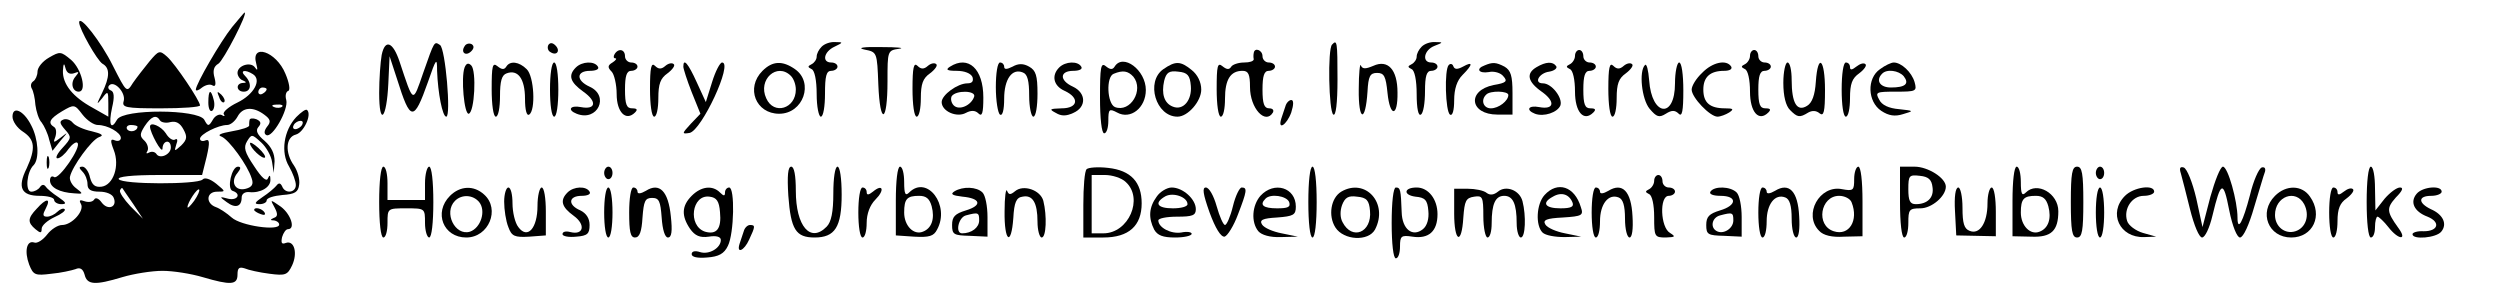 <?xml version="1.0" standalone="no"?>
<!DOCTYPE svg PUBLIC "-//W3C//DTD SVG 20010904//EN"
 "http://www.w3.org/TR/2001/REC-SVG-20010904/DTD/svg10.dtd">
<svg version="1.0" xmlns="http://www.w3.org/2000/svg"
 width="600pt" height="72pt" viewBox="0 0 600 72"
 preserveAspectRatio="xMidYMid meet">

<g transform="translate(0,72) scale(0.1,-0.1)"
fill="#000000" stroke="none">
<path d="M557 655 c-28 -35 -87 -137 -87 -150 0 -4 7 -2 15 5 8 6 19 9 25 5 7
-4 9 2 5 18 -5 17 -2 28 9 34 12 7 72 123 63 123 -1 0 -14 -16 -30 -35z"/>
<path d="M190 666 c0 -15 43 -91 56 -99 18 -10 18 -31 -1 -70 -14 -29 -14 -30
0 -13 14 19 15 18 15 -12 l0 -32 -37 21 c-48 26 -73 57 -72 89 1 18 3 20 6 7
3 -12 10 -16 20 -13 13 5 14 4 4 -8 -13 -15 -7 -36 8 -36 20 0 7 54 -18 76
-25 21 -27 21 -53 6 -16 -9 -28 -24 -28 -34 0 -9 -5 -20 -10 -23 -6 -4 -7 -11
-4 -17 4 -6 8 -24 9 -40 2 -15 8 -35 15 -42 6 -8 15 -27 18 -41 l8 -27 19 24
c19 22 19 22 1 8 -18 -14 -19 -13 -13 2 3 10 2 20 -3 23 -16 10 -11 20 19 38
29 17 30 17 49 -8 11 -14 27 -25 37 -25 23 0 55 -18 55 -31 0 -6 -6 -9 -14 -6
-11 5 -12 0 -3 -23 15 -38 -1 -84 -29 -88 -16 -2 -23 4 -28 22 -3 15 -12 26
-18 26 -9 0 -9 -3 0 -12 7 -7 12 -20 12 -30 0 -13 8 -18 29 -18 16 0 31 -6 34
-15 9 -22 -14 -31 -29 -11 -7 10 -15 13 -18 7 -4 -6 -14 -7 -23 -4 -11 4 -14
3 -9 -6 10 -16 -21 -51 -45 -51 -10 0 -26 -10 -36 -23 -10 -13 -24 -22 -31
-19 -18 6 -24 -21 -12 -53 10 -25 14 -27 53 -22 23 2 49 8 58 11 11 5 18 1 22
-13 6 -25 25 -26 91 -6 27 8 70 15 96 15 26 0 69 -7 96 -15 68 -20 84 -19 84
6 0 16 4 19 17 15 9 -4 36 -10 60 -13 38 -5 43 -3 54 20 14 30 5 61 -15 54
-10 -4 -12 0 -9 14 3 10 9 19 14 19 19 0 7 36 -17 54 -26 18 -26 18 -15 -2 8
-15 8 -22 -2 -25 -9 -4 -9 -6 1 -6 6 -1 12 -5 12 -10 0 -16 -92 -3 -114 17
-11 10 -29 22 -38 25 -25 9 -23 37 3 37 21 0 21 0 -2 19 -15 12 -28 16 -33 10
-13 -12 -193 -12 -201 1 -4 6 31 10 97 10 l103 0 11 44 c8 35 7 43 -3 39 -7
-3 -13 -1 -13 4 0 11 44 33 65 33 8 0 19 9 25 20 12 23 37 25 64 5 15 -11 17
-17 7 -29 -7 -9 -8 -17 -2 -20 14 -9 54 61 48 84 -3 10 -1 20 5 22 5 2 2 20
-7 41 -22 54 -84 74 -70 24 4 -15 3 -18 -3 -9 -10 15 -42 5 -42 -13 0 -7 6
-16 13 -18 9 -4 9 -6 0 -6 -18 -1 -16 -21 2 -21 18 0 20 21 3 38 -13 13 0 16
19 4 22 -14 2 -49 -37 -68 -21 -10 -36 -23 -33 -28 4 -5 1 -6 -5 -2 -6 3 -16
-2 -21 -11 -10 -17 -12 -17 -21 0 -16 25 -194 26 -209 0 -15 -27 -21 -12 -12
29 6 25 5 38 -3 41 -6 2 -8 8 -4 12 12 13 40 -17 35 -37 -5 -16 3 -18 89 -18
52 0 94 3 94 7 0 11 -59 99 -79 117 -18 16 -20 15 -42 -11 -13 -16 -31 -39
-40 -52 -15 -24 -15 -24 -48 41 -28 57 -81 125 -81 104z m450 -160 c0 -3 -4
-8 -10 -11 -5 -3 -10 -1 -10 4 0 6 5 11 10 11 6 0 10 -2 10 -4z m37 -42 c-3
-3 -12 -4 -19 -1 -8 3 -5 6 6 6 11 1 17 -2 13 -5z m-293 -33 c3 -5 15 -7 25
-4 13 3 23 -2 31 -17 10 -18 9 -25 -5 -39 -17 -15 -17 -15 -12 2 4 10 3 16 -3
12 -5 -3 -15 3 -22 15 -11 17 -38 29 -38 16 0 -14 29 -67 30 -53 0 20 20 24
20 3 0 -17 -27 -29 -35 -15 -4 5 -11 6 -17 3 -7 -4 -8 -2 -4 4 3 6 0 17 -7 24
-12 11 -12 16 0 35 16 24 28 29 37 14z m-54 -15 c0 -11 -19 -15 -25 -6 -3 5 1
10 9 10 9 0 16 -2 16 -4z m-10 -186 l23 -35 -30 30 c-16 17 -27 34 -25 38 2 5
5 7 6 5 1 -2 13 -19 26 -38z m146 8 c-9 -12 -16 -19 -16 -15 0 11 24 47 28 42
2 -2 -3 -14 -12 -27z"/>
<path d="M916 588 c-3 -17 -6 -58 -6 -91 0 -82 18 -63 22 23 l3 65 18 -55 c32
-102 40 -103 74 -7 20 58 22 60 22 27 2 -54 13 -110 22 -110 12 0 -2 164 -15
172 -14 9 -13 11 -40 -66 -26 -75 -23 -76 -57 26 -16 48 -35 55 -43 16z"/>
<path d="M1115 609 c-10 -15 3 -25 16 -12 7 7 7 13 1 17 -6 3 -14 1 -17 -5z"/>
<path d="M1316 612 c-3 -6 -1 -14 5 -17 15 -10 25 3 12 16 -7 7 -13 7 -17 1z"/>
<path d="M1972 608 c-7 -7 -12 -17 -12 -24 0 -7 -6 -15 -12 -18 -10 -5 -10 -7
0 -12 7 -3 12 -26 12 -60 0 -30 5 -54 10 -54 6 0 10 25 10 55 0 42 3 55 15 55
8 0 15 5 15 10 0 6 -7 10 -15 10 -23 0 -18 26 8 38 21 10 21 11 2 11 -12 1
-26 -4 -33 -11z"/>
<path d="M3197 613 c-11 -10 -8 -161 3 -168 6 -4 10 27 10 84 0 91 -1 97 -13
84z"/>
<path d="M3412 608 c-7 -7 -12 -17 -12 -24 0 -7 -6 -15 -12 -18 -10 -5 -10 -7
0 -12 7 -3 12 -26 12 -60 0 -34 4 -53 10 -49 6 3 10 28 10 56 0 37 4 49 15 49
8 0 15 5 15 10 0 6 -7 10 -15 10 -23 0 -18 30 8 40 21 8 21 9 2 9 -12 1 -26
-4 -33 -11z"/>
<path d="M2075 601 c30 -6 30 -6 33 -84 4 -99 22 -93 22 8 0 73 0 74 28 78 15
2 -4 4 -43 4 -44 1 -59 -2 -40 -6z"/>
<path d="M1475 590 c-3 -5 -3 -10 2 -10 4 0 1 -5 -7 -10 -12 -7 -12 -12 -2
-22 6 -6 12 -31 12 -54 0 -43 22 -66 44 -44 7 7 5 10 -7 10 -13 0 -17 9 -17
45 0 33 4 45 15 45 8 0 15 5 15 10 0 6 -7 10 -15 10 -8 0 -15 7 -15 15 0 17
-16 20 -25 5z"/>
<path d="M3009 593 c-1 -5 -1 -11 0 -15 0 -5 -10 -8 -23 -8 -14 0 -28 -5 -31
-10 -5 -8 -11 -7 -21 1 -12 10 -14 1 -14 -55 0 -37 4 -66 10 -66 6 0 10 19 10
43 0 46 13 67 42 67 14 0 18 -8 18 -39 0 -51 37 -91 55 -61 3 6 -1 10 -9 10
-12 0 -16 11 -16 45 0 33 4 45 15 45 8 0 15 5 15 10 0 6 -7 10 -15 10 -8 0
-15 7 -15 15 0 15 -19 22 -21 8z"/>
<path d="M3780 586 c0 -8 -6 -17 -12 -20 -10 -5 -10 -7 0 -12 7 -3 12 -25 12
-54 0 -49 21 -73 44 -50 7 7 5 10 -7 10 -13 0 -17 9 -17 45 0 33 4 45 15 45 8
0 15 5 15 10 0 6 -7 10 -15 10 -8 0 -15 7 -15 15 0 8 -4 15 -10 15 -5 0 -10
-6 -10 -14z"/>
<path d="M4200 586 c0 -8 -6 -17 -12 -20 -10 -5 -10 -7 0 -12 7 -3 12 -25 12
-54 0 -49 21 -73 44 -50 7 7 5 10 -7 10 -13 0 -17 9 -17 45 0 33 4 45 15 45 8
0 15 5 15 10 0 6 -7 10 -15 10 -8 0 -15 7 -15 15 0 8 -4 15 -10 15 -5 0 -10
-6 -10 -14z"/>
<path d="M1115 558 c-9 -24 -1 -113 10 -111 14 4 19 103 6 116 -7 7 -12 5 -16
-5z"/>
<path d="M1180 506 c0 -37 4 -66 10 -66 6 0 10 22 10 49 0 36 4 51 16 55 27
10 44 -13 44 -61 0 -27 4 -42 10 -38 16 10 12 92 -6 109 -18 18 -40 21 -49 6
-5 -8 -11 -7 -21 1 -12 10 -14 1 -14 -55z"/>
<path d="M1320 505 c0 -37 4 -65 10 -65 6 0 10 28 10 65 0 37 -4 65 -10 65 -6
0 -10 -28 -10 -65z"/>
<path d="M1382 558 c-19 -19 -14 -35 18 -58 34 -24 30 -44 -6 -37 -26 5 -33
-7 -10 -16 50 -20 80 43 31 65 -33 15 -32 38 1 38 14 0 23 4 19 10 -8 14 -38
13 -53 -2z"/>
<path d="M1560 507 c0 -38 4 -67 10 -67 6 0 10 20 10 44 0 35 5 48 22 60 12 9
19 19 15 22 -4 4 -13 2 -20 -4 -10 -9 -17 -8 -25 0 -9 9 -12 -4 -12 -55z"/>
<path d="M1640 560 c0 -5 9 -33 20 -61 l21 -52 -23 -24 c-22 -24 -22 -25 -3
-22 29 6 105 169 78 169 -5 0 -16 -21 -24 -47 l-15 -48 -22 48 c-20 44 -32 59
-32 37z"/>
<path d="M1830 550 c-41 -41 -16 -103 40 -103 58 0 84 75 38 107 -30 21 -54
20 -78 -4z m68 -12 c7 -7 12 -21 12 -33 0 -46 -53 -62 -71 -21 -21 45 26 87
59 54z"/>
<path d="M2190 507 c0 -38 4 -67 10 -67 6 0 10 20 10 44 0 35 5 48 22 60 12 9
19 19 15 22 -4 4 -13 2 -20 -4 -10 -9 -17 -8 -25 0 -9 9 -12 -4 -12 -55z"/>
<path d="M2280 560 c-11 -7 -8 -10 16 -10 19 0 34 -6 38 -15 3 -10 -1 -15 -12
-15 -24 0 -62 -28 -62 -45 0 -22 36 -38 58 -26 13 7 23 6 30 -1 9 -9 12 0 12
38 0 69 -36 102 -80 74z m58 -72 c-7 -21 -36 -34 -49 -21 -6 6 -8 16 -5 22 10
15 59 14 54 -1z"/>
<path d="M2390 511 c0 -33 5 -63 10 -66 6 -4 10 11 10 38 0 47 19 74 45 63 11
-4 15 -20 15 -56 0 -27 5 -50 10 -50 6 0 10 25 10 55 0 44 -4 56 -20 65 -14 8
-26 8 -40 0 -14 -7 -20 -7 -20 0 0 5 -4 10 -10 10 -6 0 -10 -26 -10 -59z"/>
<path d="M2542 558 c-19 -19 -14 -44 13 -56 37 -17 32 -42 -7 -42 -29 -1 -31
-2 -14 -11 13 -8 25 -8 42 0 32 14 31 48 -1 63 -33 15 -32 38 1 38 14 0 23 4
19 10 -8 14 -38 13 -53 -2z"/>
<path d="M2640 486 c0 -51 4 -86 10 -86 6 0 10 14 10 30 0 28 2 30 21 20 32
-18 69 11 69 54 0 48 -55 89 -75 56 -5 -8 -11 -7 -21 1 -12 10 -14 -2 -14 -75z
m80 50 c26 -32 -7 -87 -44 -73 -19 8 -22 73 -3 80 22 9 34 7 47 -7z"/>
<path d="M2792 554 c-43 -30 -18 -114 34 -114 25 0 57 37 57 65 0 18 -9 36
-23 47 -27 22 -39 22 -68 2z m66 -40 c3 -34 -18 -60 -43 -50 -21 8 -28 31 -21
62 5 20 12 25 34 22 22 -2 28 -9 30 -34z"/>
<path d="M3261 506 c-1 -77 16 -82 21 -6 2 37 6 45 23 45 17 0 21 -8 25 -48 6
-59 25 -58 24 1 0 55 -23 80 -58 64 -19 -8 -26 -8 -30 1 -2 7 -5 -19 -5 -57z"/>
<path d="M3477 564 c-11 -11 -8 -112 3 -119 6 -4 10 10 10 34 0 28 7 48 20 61
25 25 26 34 1 20 -13 -7 -20 -7 -23 1 -2 6 -7 7 -11 3z"/>
<path d="M3563 563 c-22 -8 -14 -20 10 -16 13 3 29 -2 35 -10 11 -12 7 -16
-23 -21 -65 -13 -58 -71 9 -71 l36 0 0 52 c0 41 -4 54 -19 63 -21 11 -29 11
-48 3z m57 -71 c0 -14 -23 -32 -42 -32 -18 0 -25 20 -11 33 9 10 53 9 53 -1z"/>
<path d="M3688 559 c-26 -15 -22 -35 12 -59 34 -24 30 -44 -6 -37 -26 5 -33
-7 -10 -16 21 -8 54 3 61 20 6 18 -21 53 -42 53 -23 0 -9 25 15 28 12 2 20 8
17 13 -8 12 -25 11 -47 -2z"/>
<path d="M3860 507 c0 -38 4 -67 10 -67 6 0 10 20 10 44 0 35 5 48 22 60 12 9
19 19 15 22 -4 4 -13 2 -20 -4 -10 -9 -17 -8 -25 0 -9 9 -12 -4 -12 -55z"/>
<path d="M3948 564 c-15 -15 -8 -82 11 -105 17 -20 23 -22 39 -12 14 9 22 9
31 0 8 -8 11 6 11 56 0 38 -4 67 -10 67 -5 0 -10 -23 -10 -50 0 -86 -56 -79
-62 7 -2 25 -6 41 -10 37z"/>
<path d="M4085 545 c-14 -13 -25 -31 -25 -40 0 -19 44 -65 62 -65 7 0 20 5 28
10 12 8 10 10 -10 10 -37 0 -52 14 -52 45 0 30 16 45 50 45 13 0 20 4 17 10
-11 18 -45 11 -70 -15z"/>
<path d="M4280 521 c0 -32 6 -55 16 -65 18 -18 23 -19 44 -6 9 5 19 5 27 -2
10 -8 13 3 13 56 0 75 -17 90 -22 20 -2 -32 -9 -51 -21 -58 -24 -15 -37 6 -37
62 0 23 -4 42 -10 42 -5 0 -10 -22 -10 -49z"/>
<path d="M4420 505 c0 -37 4 -65 10 -65 6 0 10 20 10 44 0 35 5 48 22 60 12 9
19 19 15 22 -4 4 -13 1 -22 -6 -10 -8 -15 -9 -15 -1 0 6 -4 11 -10 11 -6 0
-10 -28 -10 -65z"/>
<path d="M4512 554 c-32 -22 -30 -78 3 -100 18 -12 33 -14 52 -8 27 8 27 8 -9
12 -25 2 -42 10 -48 23 -10 18 -7 19 40 19 49 0 51 1 45 23 -7 24 -32 47 -50
47 -6 0 -21 -7 -33 -16z m57 -17 c14 -18 4 -27 -31 -27 -26 0 -37 17 -21 33
11 12 40 8 52 -6z"/>
<path d="M500 474 c0 -14 4 -23 9 -20 5 3 7 15 4 26 -7 28 -13 25 -13 -6z"/>
<path d="M526 487 c3 -10 9 -15 12 -12 3 3 0 11 -7 18 -10 9 -11 8 -5 -6z"/>
<path d="M3085 465 c-3 -8 -7 -22 -10 -30 -9 -29 13 -15 24 15 6 19 6 30 0 30
-5 0 -12 -7 -14 -15z"/>
<path d="M30 440 c0 -11 11 -27 25 -36 29 -19 31 -40 9 -88 -23 -46 -13 -66
31 -66 19 0 35 -4 35 -10 0 -5 8 -10 17 -10 14 0 12 4 -7 17 -14 9 -28 21 -31
26 -4 5 -9 4 -13 -2 -4 -6 -13 -11 -21 -11 -15 0 -11 48 6 64 14 15 11 63 -6
95 -18 36 -45 48 -45 21z"/>
<path d="M711 439 c-30 -32 -38 -85 -17 -119 9 -16 16 -35 16 -44 0 -19 -26
-22 -33 -3 -4 8 -8 9 -14 1 -4 -5 -19 -18 -33 -27 -19 -13 -21 -17 -7 -17 9 0
17 4 17 9 0 6 17 11 38 13 30 2 38 7 40 25 2 13 -4 33 -12 45 -23 32 -20 69 4
75 19 5 39 48 27 59 -3 3 -14 -5 -26 -17z m14 -19 c-3 -5 -11 -10 -16 -10 -6
0 -7 5 -4 10 3 6 11 10 16 10 6 0 7 -4 4 -10z"/>
<path d="M152 433 c-10 -4 -9 -9 4 -24 16 -18 16 -20 -6 -44 -13 -14 -18 -25
-12 -25 6 0 18 10 26 22 9 12 19 19 22 15 10 -10 -45 -89 -56 -82 -6 4 -10 0
-10 -8 0 -17 23 -29 58 -31 22 -2 22 -1 5 12 -10 7 -17 20 -15 28 5 24 52 89
70 95 12 4 7 8 -18 14 -19 4 -39 13 -45 20 -5 7 -16 11 -23 8z"/>
<path d="M599 432 c-1 -4 -1 -10 -1 -13 1 -4 -18 -10 -41 -14 -28 -5 -37 -9
-25 -13 18 -8 62 -68 72 -100 5 -14 1 -21 -14 -25 -26 -7 -38 17 -20 38 8 10
9 15 1 15 -15 0 -27 -53 -13 -58 22 -7 12 -24 -10 -19 -22 6 -22 5 -4 -8 21
-16 36 -11 36 11 0 9 8 14 18 13 26 -3 52 11 51 30 0 11 -2 12 -6 3 -3 -9 -15
1 -33 29 -23 34 -26 45 -17 60 11 18 12 17 34 -3 12 -11 24 -32 26 -47 l4 -26
2 28 c0 18 -7 34 -24 49 -18 15 -22 25 -15 33 8 9 6 14 -5 19 -8 3 -16 2 -16
-2z"/>
<path d="M600 376 c0 -11 30 -39 36 -34 2 3 -5 13 -16 23 -11 10 -20 15 -20
11z"/>
<path d="M112 330 c0 -14 2 -19 5 -12 2 6 2 18 0 25 -3 6 -5 1 -5 -13z"/>
<path d="M910 235 c0 -50 4 -85 10 -85 6 0 10 16 10 35 0 35 0 35 45 35 45 0
45 0 45 -35 0 -19 5 -35 10 -35 6 0 10 35 10 85 0 50 -4 85 -10 85 -5 0 -10
-18 -10 -40 l0 -40 -45 0 -45 0 0 40 c0 22 -4 40 -10 40 -6 0 -10 -35 -10 -85z"/>
<path d="M1450 305 c0 -8 5 -15 10 -15 6 0 10 7 10 15 0 8 -4 15 -10 15 -5 0
-10 -7 -10 -15z"/>
<path d="M1892 250 c6 -81 18 -100 63 -100 49 0 65 25 65 103 0 38 -4 67 -10
67 -6 0 -10 -28 -10 -64 0 -45 -5 -69 -16 -80 -39 -40 -74 1 -74 86 0 37 -4
58 -11 58 -8 0 -10 -21 -7 -70z"/>
<path d="M2150 238 l0 -83 44 -3 c36 -2 47 1 55 17 32 58 -24 132 -67 89 -9
-9 -12 -4 -12 25 0 20 -4 37 -10 37 -6 0 -10 -34 -10 -82z m86 -13 c8 -30 0
-53 -21 -61 -22 -9 -45 14 -45 46 0 33 7 40 36 40 17 0 25 -7 30 -25z"/>
<path d="M2608 314 c-5 -4 -8 -43 -8 -86 l0 -78 48 0 c61 0 92 28 92 82 0 51
-26 79 -80 85 -25 3 -48 1 -52 -3z m94 -31 c43 -39 7 -123 -54 -123 l-28 0 0
70 0 70 32 0 c17 0 40 -7 50 -17z"/>
<path d="M3140 235 c0 -50 4 -85 10 -85 6 0 10 35 10 85 0 50 -4 85 -10 85 -6
0 -10 -35 -10 -85z"/>
<path d="M4450 290 c0 -27 -2 -29 -29 -24 -54 11 -94 -61 -55 -100 10 -11 31
-16 60 -14 l44 1 0 84 c0 49 -4 83 -10 83 -5 0 -10 -13 -10 -30z m-6 -56 c17
-43 -6 -81 -43 -69 -44 14 -32 85 13 85 13 0 27 -7 30 -16z"/>
<path d="M4560 235 c0 -50 4 -85 10 -85 6 0 10 16 10 35 0 32 2 35 29 35 27 0
61 29 61 52 0 21 -43 48 -75 48 l-35 0 0 -85z m78 36 c4 -25 -12 -41 -40 -41
-14 0 -18 8 -18 36 0 33 2 35 28 32 20 -2 28 -9 30 -27z"/>
<path d="M4830 237 l0 -84 45 -1 c48 -2 65 14 65 61 0 43 -51 72 -78 45 -9 -9
-12 -4 -12 25 0 20 -4 37 -10 37 -6 0 -10 -34 -10 -83z m86 -12 c8 -30 0 -53
-21 -61 -22 -9 -45 14 -45 46 0 33 7 40 36 40 17 0 25 -7 30 -25z"/>
<path d="M4970 235 c0 -69 3 -85 15 -85 12 0 15 16 15 85 0 69 -3 85 -15 85
-12 0 -15 -16 -15 -85z"/>
<path d="M5030 305 c0 -8 5 -15 10 -15 6 0 10 7 10 15 0 8 -4 15 -10 15 -5 0
-10 -7 -10 -15z"/>
<path d="M5234 304 c3 -11 13 -49 22 -86 10 -40 22 -68 29 -68 7 0 18 23 25
53 20 83 26 85 40 13 8 -40 19 -66 26 -66 8 0 22 31 34 73 12 39 23 78 26 85
2 8 -1 12 -8 10 -7 -3 -20 -32 -28 -66 -17 -65 -30 -89 -30 -54 0 39 -23 122
-35 122 -6 0 -19 -33 -30 -72 l-19 -73 -15 69 c-9 38 -22 71 -30 74 -9 3 -11
-2 -7 -14z"/>
<path d="M5680 235 c0 -50 4 -85 10 -85 6 0 10 11 10 25 0 14 3 25 6 25 3 0
15 -11 26 -25 24 -31 47 -33 24 -2 -28 39 -29 47 -6 73 16 16 19 24 10 24 -8
0 -24 -12 -37 -27 l-22 -28 -1 53 c0 28 -4 52 -10 52 -6 0 -10 -35 -10 -85z"/>
<path d="M3970 286 c0 -8 -6 -17 -12 -20 -10 -5 -10 -7 0 -12 7 -3 12 -25 12
-55 0 -47 1 -49 28 -49 23 1 24 2 10 11 -23 13 -26 89 -3 89 8 0 15 5 15 10 0
6 -7 10 -15 10 -8 0 -15 7 -15 15 0 8 -4 15 -10 15 -5 0 -10 -6 -10 -14z"/>
<path d="M1080 250 c-40 -40 -16 -100 39 -100 54 0 82 68 43 103 -25 23 -58
21 -82 -3z m70 -15 c17 -21 4 -62 -22 -71 -36 -11 -64 46 -36 74 16 16 43 15
58 -3z"/>
<path d="M1210 236 c0 -19 4 -46 10 -61 8 -22 15 -25 50 -23 l40 3 0 58 c0 31
-4 57 -10 57 -5 0 -10 -20 -10 -44 0 -54 -24 -81 -46 -51 -8 10 -14 36 -14 57
0 21 -4 38 -10 38 -5 0 -10 -15 -10 -34z"/>
<path d="M1362 258 c-19 -19 -14 -35 15 -56 29 -21 24 -47 -8 -39 -11 3 -19 1
-19 -5 0 -5 15 -8 33 -6 27 2 32 7 32 28 0 16 -8 28 -22 35 -31 13 -29 35 3
35 14 0 23 4 19 10 -8 14 -38 13 -53 -2z"/>
<path d="M1450 210 c0 -33 4 -60 10 -60 6 0 10 27 10 60 0 33 -4 60 -10 60 -6
0 -10 -27 -10 -60z"/>
<path d="M1510 210 c0 -46 3 -60 14 -60 11 0 16 14 18 48 3 39 6 47 23 47 17
0 20 -8 23 -47 2 -30 8 -48 15 -48 9 0 11 15 7 51 -6 60 -27 82 -60 61 -12 -7
-20 -8 -20 -2 0 5 -4 10 -10 10 -6 0 -10 -27 -10 -60z"/>
<path d="M1660 250 c-24 -24 -25 -48 -4 -79 12 -17 24 -22 45 -19 18 3 29 0
29 -8 0 -19 -28 -36 -50 -29 -12 4 -20 2 -20 -5 0 -7 14 -10 37 -8 28 2 41 9
50 28 15 30 17 140 3 140 -5 0 -10 -5 -10 -12 0 -9 -3 -9 -12 0 -18 18 -45 15
-68 -8z m68 -39 c4 -40 -8 -55 -36 -47 -42 14 -32 90 11 84 17 -2 23 -11 25
-37z"/>
<path d="M2060 210 c0 -33 4 -60 10 -60 6 0 10 16 10 35 0 22 8 43 21 56 23
23 18 39 -6 19 -10 -8 -15 -9 -15 -1 0 6 -4 11 -10 11 -6 0 -10 -27 -10 -60z"/>
<path d="M2291 261 c-11 -7 -6 -10 19 -13 44 -4 48 -21 8 -33 -26 -8 -33 -15
-33 -35 0 -23 4 -25 43 -26 l42 -2 0 47 c0 26 -5 52 -12 59 -14 14 -47 15 -67
3z m59 -70 c0 -17 -18 -31 -41 -31 -17 0 -9 38 9 43 30 8 32 7 32 -12z"/>
<path d="M2411 213 c-1 -73 16 -86 21 -16 2 37 7 49 22 51 24 5 36 -14 36 -60
0 -21 5 -38 10 -38 11 0 13 52 4 88 -7 26 -48 40 -68 23 -11 -9 -15 -9 -19 1
-3 7 -6 -15 -6 -49z"/>
<path d="M2776 248 c-19 -26 -20 -51 -6 -79 8 -14 21 -19 50 -19 22 0 40 4 40
9 0 4 -11 6 -25 3 -25 -4 -55 12 -55 29 0 5 20 9 45 9 37 0 45 3 45 18 0 24
-31 52 -58 52 -11 0 -28 -10 -36 -22z m74 -18 c0 -6 -16 -10 -35 -10 -38 0
-46 13 -18 29 19 10 53 -2 53 -19z"/>
<path d="M2903 210 c14 -38 27 -59 36 -58 7 2 22 26 32 53 22 57 23 65 9 65
-5 0 -15 -20 -21 -45 -6 -25 -15 -45 -19 -45 -4 0 -13 20 -20 45 -7 25 -18 45
-26 45 -9 0 -7 -15 9 -60z"/>
<path d="M3025 250 c-20 -23 -23 -63 -5 -85 8 -9 28 -15 54 -14 l41 1 -39 8
c-21 4 -42 13 -47 21 -7 11 1 15 36 17 39 3 45 6 45 26 0 46 -52 62 -85 26z
m69 -15 c4 -12 -3 -15 -29 -15 -33 0 -43 8 -28 23 12 13 51 7 57 -8z"/>
<path d="M3219 260 c-25 -15 -32 -58 -14 -86 20 -31 79 -34 95 -5 33 63 -23
125 -81 91z m69 -46 c5 -52 -43 -72 -66 -27 -6 11 -6 27 -1 41 7 18 15 23 36
20 23 -2 29 -9 31 -34z"/>
<path d="M3340 185 c0 -50 4 -85 10 -85 6 0 10 13 10 28 0 26 3 28 30 24 39
-6 60 13 60 54 0 36 -22 64 -50 64 -31 0 -33 -18 -3 -22 23 -2 29 -8 31 -34 2
-19 -3 -36 -13 -44 -25 -20 -50 0 -51 41 -2 54 -3 59 -14 59 -6 0 -10 -35 -10
-85z"/>
<path d="M3490 208 c0 -69 18 -78 22 -10 3 40 6 47 26 50 20 3 22 0 22 -47 0
-28 5 -51 10 -51 6 0 10 15 10 34 0 47 9 66 30 66 21 0 30 -19 30 -66 0 -19 5
-34 10 -34 11 0 13 52 4 87 -7 27 -40 39 -59 23 -10 -8 -19 -9 -27 -3 -7 6
-28 10 -45 10 l-33 0 0 -59z"/>
<path d="M3707 252 c-20 -22 -22 -73 -5 -90 7 -7 30 -11 53 -11 l40 1 -39 8
c-21 4 -42 13 -47 21 -7 11 2 15 42 17 46 3 50 5 43 25 -15 50 -56 63 -87 29z
m67 -18 c4 -10 -3 -14 -29 -14 -37 0 -46 13 -18 28 20 12 39 6 47 -14z"/>
<path d="M3820 210 c0 -33 4 -60 10 -60 6 0 10 17 10 39 0 41 20 67 45 57 10
-4 15 -19 15 -51 0 -25 5 -45 11 -45 6 0 9 20 7 51 -3 60 -24 82 -58 61 -12
-7 -20 -8 -20 -2 0 5 -4 10 -10 10 -6 0 -10 -27 -10 -60z"/>
<path d="M4105 260 c-4 -6 7 -10 24 -10 41 0 40 -23 -1 -35 -26 -8 -33 -15
-33 -35 0 -23 4 -25 43 -26 l42 -2 0 47 c0 26 -5 52 -12 59 -15 15 -54 16 -63
2z m55 -69 c0 -20 -25 -35 -41 -25 -15 9 -10 32 9 37 30 8 32 7 32 -12z"/>
<path d="M4220 210 c0 -33 4 -60 10 -60 6 0 10 17 10 39 0 41 20 67 45 57 10
-4 15 -19 15 -51 0 -25 5 -45 11 -45 6 0 9 20 7 51 -3 60 -24 82 -58 61 -12
-7 -20 -8 -20 -2 0 5 -4 10 -10 10 -6 0 -10 -27 -10 -60z"/>
<path d="M4692 213 l3 -58 48 -1 47 -1 0 59 c0 32 -4 58 -10 58 -5 0 -10 -17
-10 -38 0 -47 -19 -76 -43 -66 -13 5 -17 18 -17 55 0 28 -5 49 -10 49 -7 0
-10 -22 -8 -57z"/>
<path d="M5030 210 c0 -33 4 -60 10 -60 6 0 10 27 10 60 0 33 -4 60 -10 60 -6
0 -10 -27 -10 -60z"/>
<path d="M5100 250 c-41 -41 -13 -101 46 -99 l29 1 -32 9 c-17 5 -35 18 -38
29 -9 29 12 60 40 60 14 0 25 5 25 10 0 18 -49 11 -70 -10z"/>
<path d="M5460 250 c-40 -40 -16 -100 39 -100 52 0 77 53 45 98 -19 28 -57 29
-84 2z m70 -20 c14 -27 4 -57 -21 -65 -25 -8 -49 11 -49 39 0 45 50 63 70 26z"/>
<path d="M5590 210 c0 -33 4 -60 10 -60 6 0 10 18 10 39 0 30 6 44 22 55 12 9
19 19 15 22 -4 4 -13 1 -22 -6 -10 -8 -15 -9 -15 -1 0 6 -4 11 -10 11 -6 0
-10 -27 -10 -60z"/>
<path d="M5800 255 c-17 -20 -6 -43 26 -55 32 -13 26 -35 -9 -35 -15 1 -27 -3
-27 -7 0 -14 57 -9 69 6 15 18 5 41 -25 54 -31 15 -31 32 1 32 14 0 25 5 25
10 0 16 -46 12 -60 -5z"/>
<path d="M88 219 c-22 -23 -22 -33 -3 -49 12 -10 15 -10 15 1 0 8 14 20 31 28
16 7 28 16 24 19 -3 3 -11 0 -17 -6 -7 -7 -18 -12 -25 -12 -11 0 -11 5 -3 20
13 25 1 25 -22 -1z"/>
<path d="M610 216 c0 -2 7 -7 16 -10 8 -3 12 -2 9 4 -6 10 -25 14 -25 6z"/>
<path d="M1785 165 c-3 -8 -7 -22 -10 -30 -8 -25 11 -17 23 10 15 32 15 35 2
35 -6 0 -13 -7 -15 -15z"/>
</g>
</svg>
